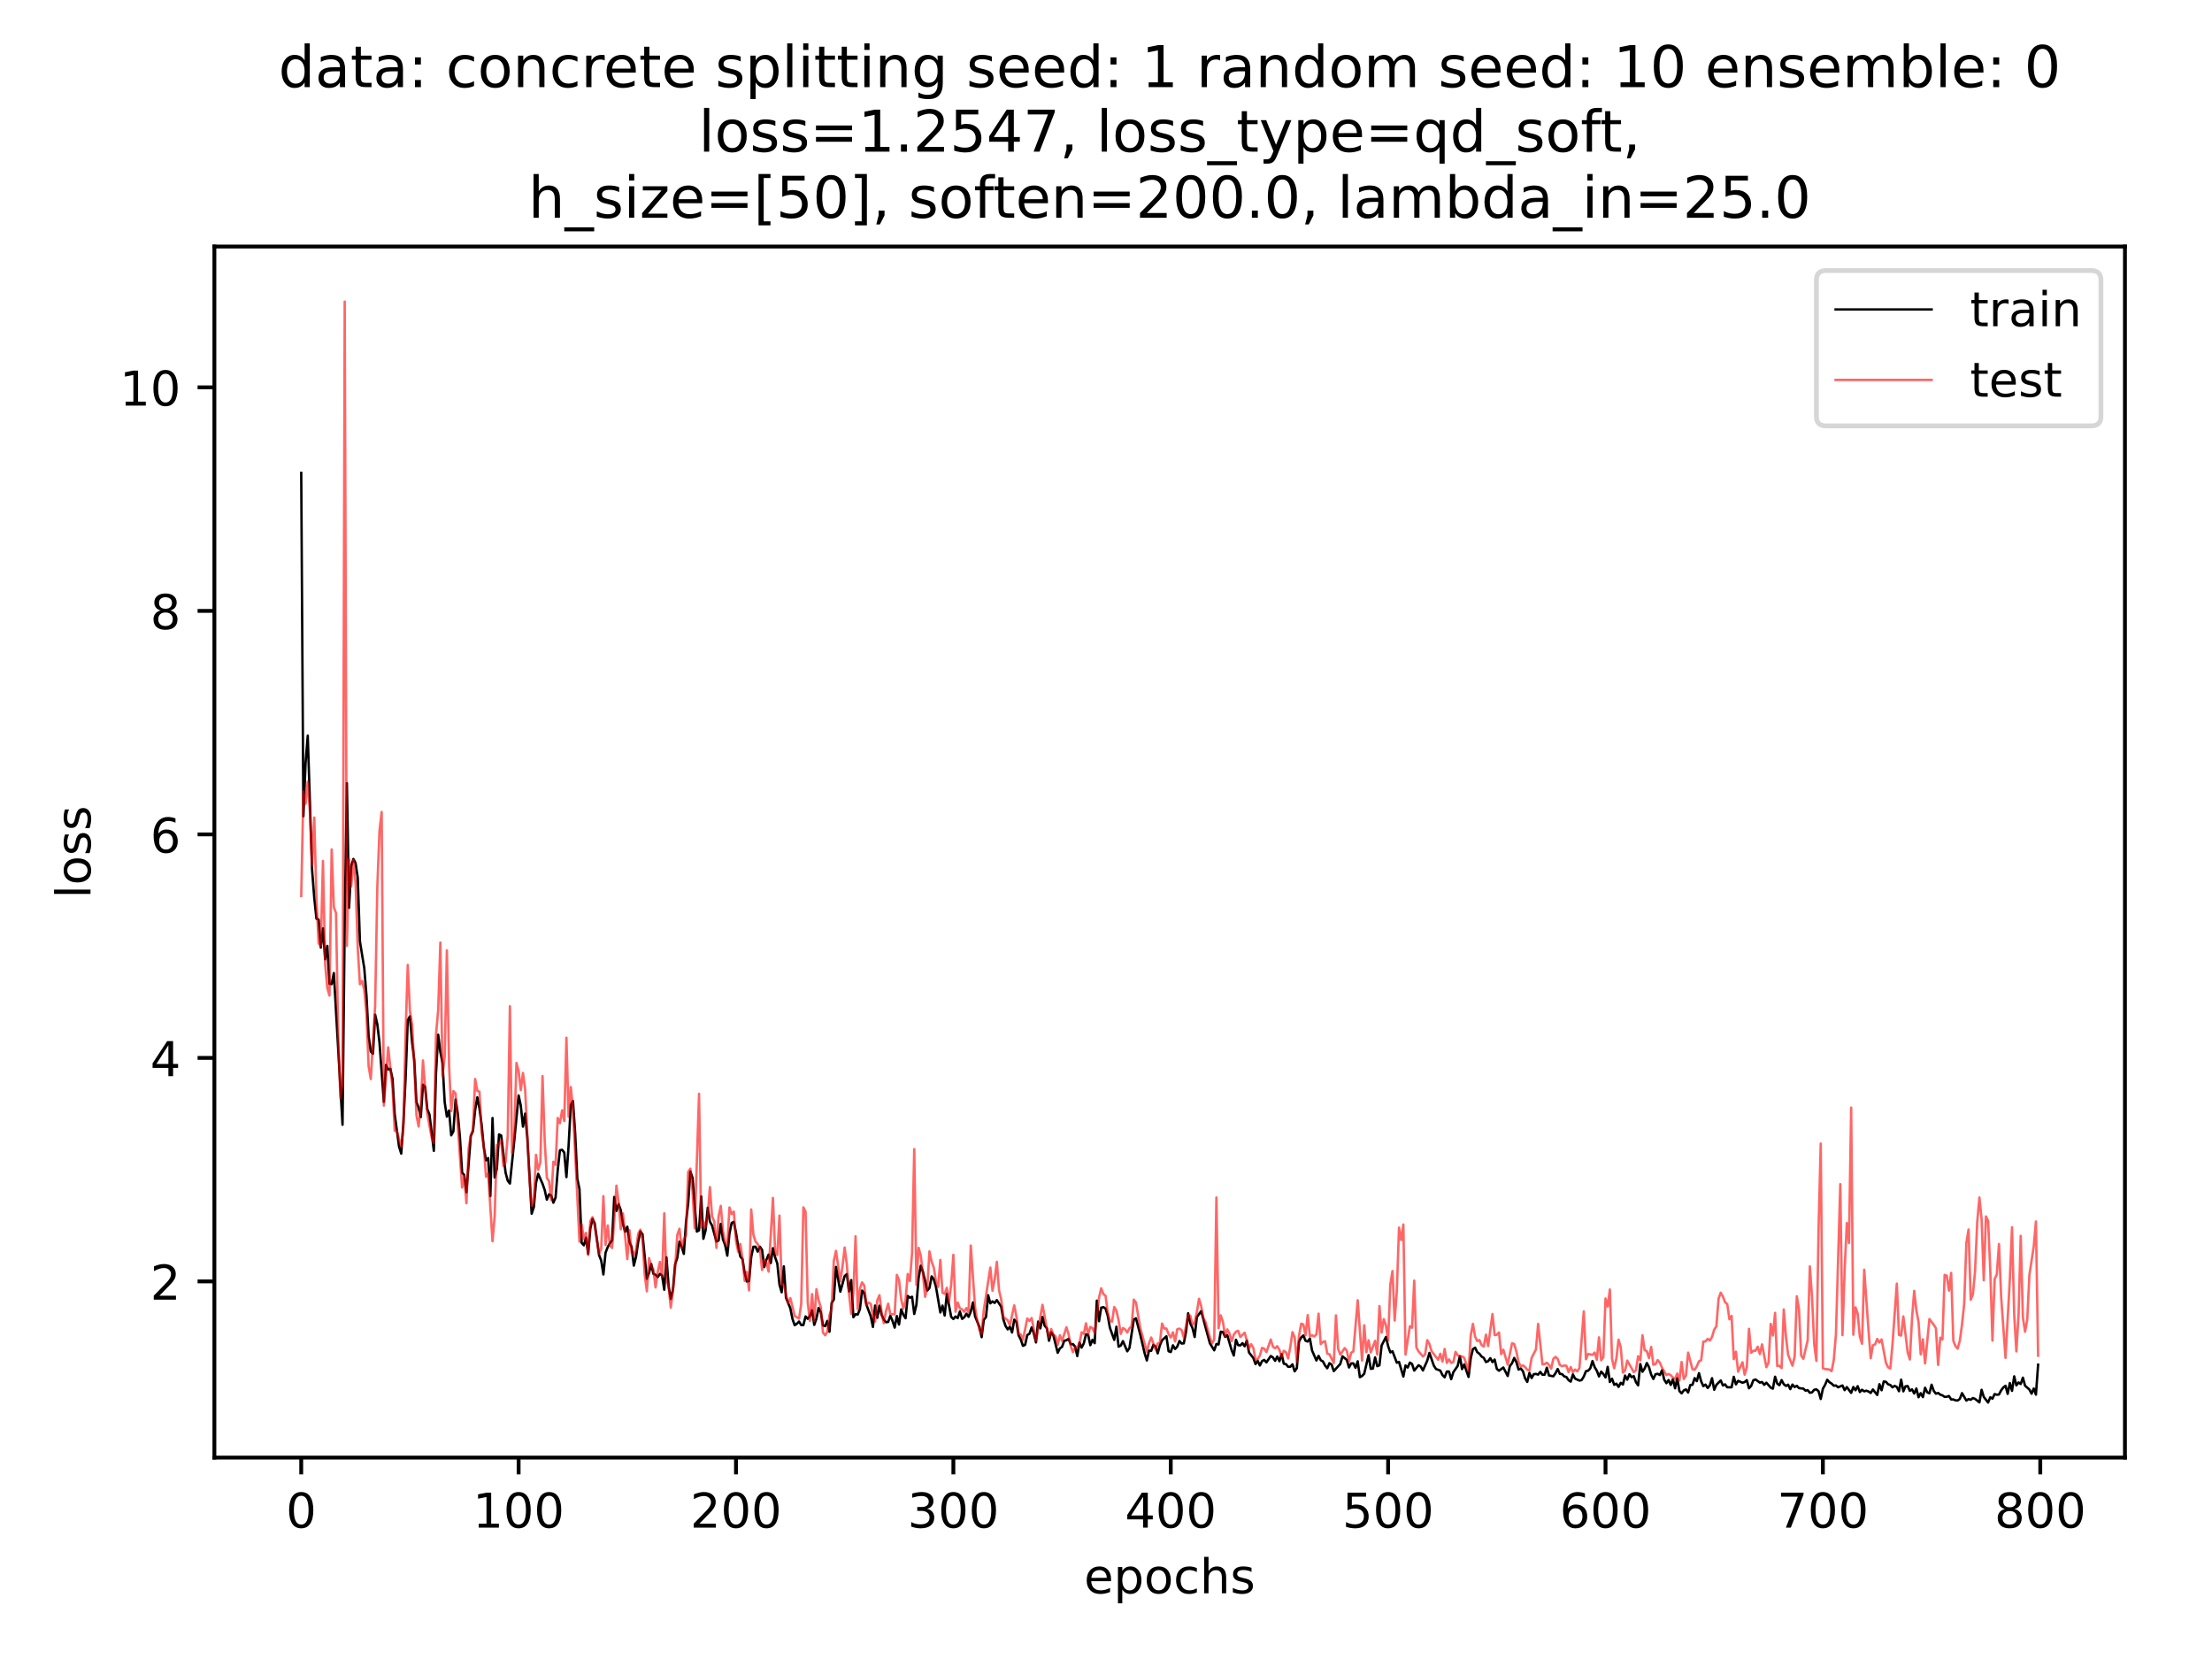 <?xml version="1.0" encoding="utf-8" standalone="no"?>
<!DOCTYPE svg PUBLIC "-//W3C//DTD SVG 1.1//EN"
  "http://www.w3.org/Graphics/SVG/1.1/DTD/svg11.dtd">
<!-- Created with matplotlib (https://matplotlib.org/) -->
<svg height="345.6pt" version="1.1" viewBox="0 0 460.8 345.6" width="460.8pt" xmlns="http://www.w3.org/2000/svg" xmlns:xlink="http://www.w3.org/1999/xlink">
 <defs>
  <style type="text/css">
*{stroke-linecap:butt;stroke-linejoin:round;}
  </style>
 </defs>
 <g id="figure_1">
  <g id="patch_1">
   <path d="M 0 345.6 
L 460.8 345.6 
L 460.8 0 
L 0 0 
z
" style="fill:#ffffff;"/>
  </g>
  <g id="axes_1">
   <g id="patch_2">
    <path d="M 44.66 303.64 
L 442.665 303.64 
L 442.665 51.362 
L 44.66 51.362 
z
" style="fill:#ffffff;"/>
   </g>
   <g id="matplotlib.axis_1">
    <g id="xtick_1">
     <g id="line2d_1">
      <defs>
       <path d="M 0 0 
L 0 3.5 
" id="m9210943580" style="stroke:#000000;stroke-width:0.8;"/>
      </defs>
      <g>
       <use style="stroke:#000000;stroke-width:0.8;" x="62.751" xlink:href="#m9210943580" y="303.64"/>
      </g>
     </g>
     <g id="text_1">
      <!-- 0 -->
      <defs>
       <path d="M 31.781 66.406 
Q 24.172 66.406 20.328 58.906 
Q 16.5 51.422 16.5 36.375 
Q 16.5 21.391 20.328 13.891 
Q 24.172 6.391 31.781 6.391 
Q 39.453 6.391 43.281 13.891 
Q 47.125 21.391 47.125 36.375 
Q 47.125 51.422 43.281 58.906 
Q 39.453 66.406 31.781 66.406 
z
M 31.781 74.219 
Q 44.047 74.219 50.516 64.516 
Q 56.984 54.828 56.984 36.375 
Q 56.984 17.969 50.516 8.266 
Q 44.047 -1.422 31.781 -1.422 
Q 19.531 -1.422 13.062 8.266 
Q 6.594 17.969 6.594 36.375 
Q 6.594 54.828 13.062 64.516 
Q 19.531 74.219 31.781 74.219 
z
" id="DejaVuSans-48"/>
      </defs>
      <g transform="translate(59.57 318.238)scale(0.1 -0.1)">
       <use xlink:href="#DejaVuSans-48"/>
      </g>
     </g>
    </g>
    <g id="xtick_2">
     <g id="line2d_2">
      <g>
       <use style="stroke:#000000;stroke-width:0.8;" x="108.036" xlink:href="#m9210943580" y="303.64"/>
      </g>
     </g>
     <g id="text_2">
      <!-- 100 -->
      <defs>
       <path d="M 12.406 8.297 
L 28.516 8.297 
L 28.516 63.922 
L 10.984 60.406 
L 10.984 69.391 
L 28.422 72.906 
L 38.281 72.906 
L 38.281 8.297 
L 54.391 8.297 
L 54.391 0 
L 12.406 0 
z
" id="DejaVuSans-49"/>
      </defs>
      <g transform="translate(98.492 318.238)scale(0.1 -0.1)">
       <use xlink:href="#DejaVuSans-49"/>
       <use x="63.623" xlink:href="#DejaVuSans-48"/>
       <use x="127.246" xlink:href="#DejaVuSans-48"/>
      </g>
     </g>
    </g>
    <g id="xtick_3">
     <g id="line2d_3">
      <g>
       <use style="stroke:#000000;stroke-width:0.8;" x="153.32" xlink:href="#m9210943580" y="303.64"/>
      </g>
     </g>
     <g id="text_3">
      <!-- 200 -->
      <defs>
       <path d="M 19.188 8.297 
L 53.609 8.297 
L 53.609 0 
L 7.328 0 
L 7.328 8.297 
Q 12.938 14.109 22.625 23.891 
Q 32.328 33.688 34.812 36.531 
Q 39.547 41.844 41.422 45.531 
Q 43.312 49.219 43.312 52.781 
Q 43.312 58.594 39.234 62.25 
Q 35.156 65.922 28.609 65.922 
Q 23.969 65.922 18.812 64.312 
Q 13.672 62.703 7.812 59.422 
L 7.812 69.391 
Q 13.766 71.781 18.938 73 
Q 24.125 74.219 28.422 74.219 
Q 39.75 74.219 46.484 68.547 
Q 53.219 62.891 53.219 53.422 
Q 53.219 48.922 51.531 44.891 
Q 49.859 40.875 45.406 35.406 
Q 44.188 33.984 37.641 27.219 
Q 31.109 20.453 19.188 8.297 
z
" id="DejaVuSans-50"/>
      </defs>
      <g transform="translate(143.776 318.238)scale(0.1 -0.1)">
       <use xlink:href="#DejaVuSans-50"/>
       <use x="63.623" xlink:href="#DejaVuSans-48"/>
       <use x="127.246" xlink:href="#DejaVuSans-48"/>
      </g>
     </g>
    </g>
    <g id="xtick_4">
     <g id="line2d_4">
      <g>
       <use style="stroke:#000000;stroke-width:0.8;" x="198.604" xlink:href="#m9210943580" y="303.64"/>
      </g>
     </g>
     <g id="text_4">
      <!-- 300 -->
      <defs>
       <path d="M 40.578 39.312 
Q 47.656 37.797 51.625 33 
Q 55.609 28.219 55.609 21.188 
Q 55.609 10.406 48.188 4.484 
Q 40.766 -1.422 27.094 -1.422 
Q 22.516 -1.422 17.656 -0.516 
Q 12.797 0.391 7.625 2.203 
L 7.625 11.719 
Q 11.719 9.328 16.594 8.109 
Q 21.484 6.891 26.812 6.891 
Q 36.078 6.891 40.938 10.547 
Q 45.797 14.203 45.797 21.188 
Q 45.797 27.641 41.281 31.266 
Q 36.766 34.906 28.719 34.906 
L 20.219 34.906 
L 20.219 43.016 
L 29.109 43.016 
Q 36.375 43.016 40.234 45.922 
Q 44.094 48.828 44.094 54.297 
Q 44.094 59.906 40.109 62.906 
Q 36.141 65.922 28.719 65.922 
Q 24.656 65.922 20.016 65.031 
Q 15.375 64.156 9.812 62.312 
L 9.812 71.094 
Q 15.438 72.656 20.344 73.438 
Q 25.25 74.219 29.594 74.219 
Q 40.828 74.219 47.359 69.109 
Q 53.906 64.016 53.906 55.328 
Q 53.906 49.266 50.438 45.094 
Q 46.969 40.922 40.578 39.312 
z
" id="DejaVuSans-51"/>
      </defs>
      <g transform="translate(189.061 318.238)scale(0.1 -0.1)">
       <use xlink:href="#DejaVuSans-51"/>
       <use x="63.623" xlink:href="#DejaVuSans-48"/>
       <use x="127.246" xlink:href="#DejaVuSans-48"/>
      </g>
     </g>
    </g>
    <g id="xtick_5">
     <g id="line2d_5">
      <g>
       <use style="stroke:#000000;stroke-width:0.8;" x="243.889" xlink:href="#m9210943580" y="303.64"/>
      </g>
     </g>
     <g id="text_5">
      <!-- 400 -->
      <defs>
       <path d="M 37.797 64.312 
L 12.891 25.391 
L 37.797 25.391 
z
M 35.203 72.906 
L 47.609 72.906 
L 47.609 25.391 
L 58.016 25.391 
L 58.016 17.188 
L 47.609 17.188 
L 47.609 0 
L 37.797 0 
L 37.797 17.188 
L 4.891 17.188 
L 4.891 26.703 
z
" id="DejaVuSans-52"/>
      </defs>
      <g transform="translate(234.345 318.238)scale(0.1 -0.1)">
       <use xlink:href="#DejaVuSans-52"/>
       <use x="63.623" xlink:href="#DejaVuSans-48"/>
       <use x="127.246" xlink:href="#DejaVuSans-48"/>
      </g>
     </g>
    </g>
    <g id="xtick_6">
     <g id="line2d_6">
      <g>
       <use style="stroke:#000000;stroke-width:0.8;" x="289.173" xlink:href="#m9210943580" y="303.64"/>
      </g>
     </g>
     <g id="text_6">
      <!-- 500 -->
      <defs>
       <path d="M 10.797 72.906 
L 49.516 72.906 
L 49.516 64.594 
L 19.828 64.594 
L 19.828 46.734 
Q 21.969 47.469 24.109 47.828 
Q 26.266 48.188 28.422 48.188 
Q 40.625 48.188 47.75 41.5 
Q 54.891 34.812 54.891 23.391 
Q 54.891 11.625 47.562 5.094 
Q 40.234 -1.422 26.906 -1.422 
Q 22.312 -1.422 17.547 -0.641 
Q 12.797 0.141 7.719 1.703 
L 7.719 11.625 
Q 12.109 9.234 16.797 8.062 
Q 21.484 6.891 26.703 6.891 
Q 35.156 6.891 40.078 11.328 
Q 45.016 15.766 45.016 23.391 
Q 45.016 31 40.078 35.438 
Q 35.156 39.891 26.703 39.891 
Q 22.75 39.891 18.812 39.016 
Q 14.891 38.141 10.797 36.281 
z
" id="DejaVuSans-53"/>
      </defs>
      <g transform="translate(279.63 318.238)scale(0.1 -0.1)">
       <use xlink:href="#DejaVuSans-53"/>
       <use x="63.623" xlink:href="#DejaVuSans-48"/>
       <use x="127.246" xlink:href="#DejaVuSans-48"/>
      </g>
     </g>
    </g>
    <g id="xtick_7">
     <g id="line2d_7">
      <g>
       <use style="stroke:#000000;stroke-width:0.8;" x="334.458" xlink:href="#m9210943580" y="303.64"/>
      </g>
     </g>
     <g id="text_7">
      <!-- 600 -->
      <defs>
       <path d="M 33.016 40.375 
Q 26.375 40.375 22.484 35.828 
Q 18.609 31.297 18.609 23.391 
Q 18.609 15.531 22.484 10.953 
Q 26.375 6.391 33.016 6.391 
Q 39.656 6.391 43.531 10.953 
Q 47.406 15.531 47.406 23.391 
Q 47.406 31.297 43.531 35.828 
Q 39.656 40.375 33.016 40.375 
z
M 52.594 71.297 
L 52.594 62.312 
Q 48.875 64.062 45.094 64.984 
Q 41.312 65.922 37.594 65.922 
Q 27.828 65.922 22.672 59.328 
Q 17.531 52.734 16.797 39.406 
Q 19.672 43.656 24.016 45.922 
Q 28.375 48.188 33.594 48.188 
Q 44.578 48.188 50.953 41.516 
Q 57.328 34.859 57.328 23.391 
Q 57.328 12.156 50.688 5.359 
Q 44.047 -1.422 33.016 -1.422 
Q 20.359 -1.422 13.672 8.266 
Q 6.984 17.969 6.984 36.375 
Q 6.984 53.656 15.188 63.938 
Q 23.391 74.219 37.203 74.219 
Q 40.922 74.219 44.703 73.484 
Q 48.484 72.75 52.594 71.297 
z
" id="DejaVuSans-54"/>
      </defs>
      <g transform="translate(324.914 318.238)scale(0.1 -0.1)">
       <use xlink:href="#DejaVuSans-54"/>
       <use x="63.623" xlink:href="#DejaVuSans-48"/>
       <use x="127.246" xlink:href="#DejaVuSans-48"/>
      </g>
     </g>
    </g>
    <g id="xtick_8">
     <g id="line2d_8">
      <g>
       <use style="stroke:#000000;stroke-width:0.8;" x="379.742" xlink:href="#m9210943580" y="303.64"/>
      </g>
     </g>
     <g id="text_8">
      <!-- 700 -->
      <defs>
       <path d="M 8.203 72.906 
L 55.078 72.906 
L 55.078 68.703 
L 28.609 0 
L 18.312 0 
L 43.219 64.594 
L 8.203 64.594 
z
" id="DejaVuSans-55"/>
      </defs>
      <g transform="translate(370.199 318.238)scale(0.1 -0.1)">
       <use xlink:href="#DejaVuSans-55"/>
       <use x="63.623" xlink:href="#DejaVuSans-48"/>
       <use x="127.246" xlink:href="#DejaVuSans-48"/>
      </g>
     </g>
    </g>
    <g id="xtick_9">
     <g id="line2d_9">
      <g>
       <use style="stroke:#000000;stroke-width:0.8;" x="425.027" xlink:href="#m9210943580" y="303.64"/>
      </g>
     </g>
     <g id="text_9">
      <!-- 800 -->
      <defs>
       <path d="M 31.781 34.625 
Q 24.75 34.625 20.719 30.859 
Q 16.703 27.094 16.703 20.516 
Q 16.703 13.922 20.719 10.156 
Q 24.75 6.391 31.781 6.391 
Q 38.812 6.391 42.859 10.172 
Q 46.922 13.969 46.922 20.516 
Q 46.922 27.094 42.891 30.859 
Q 38.875 34.625 31.781 34.625 
z
M 21.922 38.812 
Q 15.578 40.375 12.031 44.719 
Q 8.5 49.078 8.5 55.328 
Q 8.5 64.062 14.719 69.141 
Q 20.953 74.219 31.781 74.219 
Q 42.672 74.219 48.875 69.141 
Q 55.078 64.062 55.078 55.328 
Q 55.078 49.078 51.531 44.719 
Q 48 40.375 41.703 38.812 
Q 48.828 37.156 52.797 32.312 
Q 56.781 27.484 56.781 20.516 
Q 56.781 9.906 50.312 4.234 
Q 43.844 -1.422 31.781 -1.422 
Q 19.734 -1.422 13.25 4.234 
Q 6.781 9.906 6.781 20.516 
Q 6.781 27.484 10.781 32.312 
Q 14.797 37.156 21.922 38.812 
z
M 18.312 54.391 
Q 18.312 48.734 21.844 45.562 
Q 25.391 42.391 31.781 42.391 
Q 38.141 42.391 41.719 45.562 
Q 45.312 48.734 45.312 54.391 
Q 45.312 60.062 41.719 63.234 
Q 38.141 66.406 31.781 66.406 
Q 25.391 66.406 21.844 63.234 
Q 18.312 60.062 18.312 54.391 
z
" id="DejaVuSans-56"/>
      </defs>
      <g transform="translate(415.483 318.238)scale(0.1 -0.1)">
       <use xlink:href="#DejaVuSans-56"/>
       <use x="63.623" xlink:href="#DejaVuSans-48"/>
       <use x="127.246" xlink:href="#DejaVuSans-48"/>
      </g>
     </g>
    </g>
    <g id="text_10">
     <!-- epochs -->
     <defs>
      <path d="M 56.203 29.594 
L 56.203 25.203 
L 14.891 25.203 
Q 15.484 15.922 20.484 11.062 
Q 25.484 6.203 34.422 6.203 
Q 39.594 6.203 44.453 7.469 
Q 49.312 8.734 54.109 11.281 
L 54.109 2.781 
Q 49.266 0.734 44.188 -0.344 
Q 39.109 -1.422 33.891 -1.422 
Q 20.797 -1.422 13.156 6.188 
Q 5.516 13.812 5.516 26.812 
Q 5.516 40.234 12.766 48.109 
Q 20.016 56 32.328 56 
Q 43.359 56 49.781 48.891 
Q 56.203 41.797 56.203 29.594 
z
M 47.219 32.234 
Q 47.125 39.594 43.094 43.984 
Q 39.062 48.391 32.422 48.391 
Q 24.906 48.391 20.391 44.141 
Q 15.875 39.891 15.188 32.172 
z
" id="DejaVuSans-101"/>
      <path d="M 18.109 8.203 
L 18.109 -20.797 
L 9.078 -20.797 
L 9.078 54.688 
L 18.109 54.688 
L 18.109 46.391 
Q 20.953 51.266 25.266 53.625 
Q 29.594 56 35.594 56 
Q 45.562 56 51.781 48.094 
Q 58.016 40.188 58.016 27.297 
Q 58.016 14.406 51.781 6.484 
Q 45.562 -1.422 35.594 -1.422 
Q 29.594 -1.422 25.266 0.953 
Q 20.953 3.328 18.109 8.203 
z
M 48.688 27.297 
Q 48.688 37.203 44.609 42.844 
Q 40.531 48.484 33.406 48.484 
Q 26.266 48.484 22.188 42.844 
Q 18.109 37.203 18.109 27.297 
Q 18.109 17.391 22.188 11.75 
Q 26.266 6.109 33.406 6.109 
Q 40.531 6.109 44.609 11.75 
Q 48.688 17.391 48.688 27.297 
z
" id="DejaVuSans-112"/>
      <path d="M 30.609 48.391 
Q 23.391 48.391 19.188 42.75 
Q 14.984 37.109 14.984 27.297 
Q 14.984 17.484 19.156 11.844 
Q 23.344 6.203 30.609 6.203 
Q 37.797 6.203 41.984 11.859 
Q 46.188 17.531 46.188 27.297 
Q 46.188 37.016 41.984 42.703 
Q 37.797 48.391 30.609 48.391 
z
M 30.609 56 
Q 42.328 56 49.016 48.375 
Q 55.719 40.766 55.719 27.297 
Q 55.719 13.875 49.016 6.219 
Q 42.328 -1.422 30.609 -1.422 
Q 18.844 -1.422 12.172 6.219 
Q 5.516 13.875 5.516 27.297 
Q 5.516 40.766 12.172 48.375 
Q 18.844 56 30.609 56 
z
" id="DejaVuSans-111"/>
      <path d="M 48.781 52.594 
L 48.781 44.188 
Q 44.969 46.297 41.141 47.344 
Q 37.312 48.391 33.406 48.391 
Q 24.656 48.391 19.812 42.844 
Q 14.984 37.312 14.984 27.297 
Q 14.984 17.281 19.812 11.734 
Q 24.656 6.203 33.406 6.203 
Q 37.312 6.203 41.141 7.25 
Q 44.969 8.297 48.781 10.406 
L 48.781 2.094 
Q 45.016 0.344 40.984 -0.531 
Q 36.969 -1.422 32.422 -1.422 
Q 20.062 -1.422 12.781 6.344 
Q 5.516 14.109 5.516 27.297 
Q 5.516 40.672 12.859 48.328 
Q 20.219 56 33.016 56 
Q 37.156 56 41.109 55.141 
Q 45.062 54.297 48.781 52.594 
z
" id="DejaVuSans-99"/>
      <path d="M 54.891 33.016 
L 54.891 0 
L 45.906 0 
L 45.906 32.719 
Q 45.906 40.484 42.875 44.328 
Q 39.844 48.188 33.797 48.188 
Q 26.516 48.188 22.312 43.547 
Q 18.109 38.922 18.109 30.906 
L 18.109 0 
L 9.078 0 
L 9.078 75.984 
L 18.109 75.984 
L 18.109 46.188 
Q 21.344 51.125 25.703 53.562 
Q 30.078 56 35.797 56 
Q 45.219 56 50.047 50.172 
Q 54.891 44.344 54.891 33.016 
z
" id="DejaVuSans-104"/>
      <path d="M 44.281 53.078 
L 44.281 44.578 
Q 40.484 46.531 36.375 47.5 
Q 32.281 48.484 27.875 48.484 
Q 21.188 48.484 17.844 46.438 
Q 14.5 44.391 14.5 40.281 
Q 14.5 37.156 16.891 35.375 
Q 19.281 33.594 26.516 31.984 
L 29.594 31.297 
Q 39.156 29.25 43.188 25.516 
Q 47.219 21.781 47.219 15.094 
Q 47.219 7.469 41.188 3.016 
Q 35.156 -1.422 24.609 -1.422 
Q 20.219 -1.422 15.453 -0.562 
Q 10.688 0.297 5.422 2 
L 5.422 11.281 
Q 10.406 8.688 15.234 7.391 
Q 20.062 6.109 24.812 6.109 
Q 31.156 6.109 34.562 8.281 
Q 37.984 10.453 37.984 14.406 
Q 37.984 18.062 35.516 20.016 
Q 33.062 21.969 24.703 23.781 
L 21.578 24.516 
Q 13.234 26.266 9.516 29.906 
Q 5.812 33.547 5.812 39.891 
Q 5.812 47.609 11.281 51.797 
Q 16.75 56 26.812 56 
Q 31.781 56 36.172 55.266 
Q 40.578 54.547 44.281 53.078 
z
" id="DejaVuSans-115"/>
     </defs>
     <g transform="translate(225.83 331.917)scale(0.1 -0.1)">
      <use xlink:href="#DejaVuSans-101"/>
      <use x="61.523" xlink:href="#DejaVuSans-112"/>
      <use x="125" xlink:href="#DejaVuSans-111"/>
      <use x="186.182" xlink:href="#DejaVuSans-99"/>
      <use x="241.162" xlink:href="#DejaVuSans-104"/>
      <use x="304.541" xlink:href="#DejaVuSans-115"/>
     </g>
    </g>
   </g>
   <g id="matplotlib.axis_2">
    <g id="ytick_1">
     <g id="line2d_10">
      <defs>
       <path d="M 0 0 
L -3.5 0 
" id="m7ba2d1d4c0" style="stroke:#000000;stroke-width:0.8;"/>
      </defs>
      <g>
       <use style="stroke:#000000;stroke-width:0.8;" x="44.66" xlink:href="#m7ba2d1d4c0" y="266.943"/>
      </g>
     </g>
     <g id="text_11">
      <!-- 2 -->
      <g transform="translate(31.297 270.742)scale(0.1 -0.1)">
       <use xlink:href="#DejaVuSans-50"/>
      </g>
     </g>
    </g>
    <g id="ytick_2">
     <g id="line2d_11">
      <g>
       <use style="stroke:#000000;stroke-width:0.8;" x="44.66" xlink:href="#m7ba2d1d4c0" y="220.38"/>
      </g>
     </g>
     <g id="text_12">
      <!-- 4 -->
      <g transform="translate(31.297 224.18)scale(0.1 -0.1)">
       <use xlink:href="#DejaVuSans-52"/>
      </g>
     </g>
    </g>
    <g id="ytick_3">
     <g id="line2d_12">
      <g>
       <use style="stroke:#000000;stroke-width:0.8;" x="44.66" xlink:href="#m7ba2d1d4c0" y="173.818"/>
      </g>
     </g>
     <g id="text_13">
      <!-- 6 -->
      <g transform="translate(31.297 177.617)scale(0.1 -0.1)">
       <use xlink:href="#DejaVuSans-54"/>
      </g>
     </g>
    </g>
    <g id="ytick_4">
     <g id="line2d_13">
      <g>
       <use style="stroke:#000000;stroke-width:0.8;" x="44.66" xlink:href="#m7ba2d1d4c0" y="127.256"/>
      </g>
     </g>
     <g id="text_14">
      <!-- 8 -->
      <g transform="translate(31.297 131.055)scale(0.1 -0.1)">
       <use xlink:href="#DejaVuSans-56"/>
      </g>
     </g>
    </g>
    <g id="ytick_5">
     <g id="line2d_14">
      <g>
       <use style="stroke:#000000;stroke-width:0.8;" x="44.66" xlink:href="#m7ba2d1d4c0" y="80.693"/>
      </g>
     </g>
     <g id="text_15">
      <!-- 10 -->
      <g transform="translate(24.935 84.493)scale(0.1 -0.1)">
       <use xlink:href="#DejaVuSans-49"/>
       <use x="63.623" xlink:href="#DejaVuSans-48"/>
      </g>
     </g>
    </g>
    <g id="text_16">
     <!-- loss -->
     <defs>
      <path d="M 9.422 75.984 
L 18.406 75.984 
L 18.406 0 
L 9.422 0 
z
" id="DejaVuSans-108"/>
     </defs>
     <g transform="translate(18.855 187.159)rotate(-90)scale(0.1 -0.1)">
      <use xlink:href="#DejaVuSans-108"/>
      <use x="27.783" xlink:href="#DejaVuSans-111"/>
      <use x="88.965" xlink:href="#DejaVuSans-115"/>
      <use x="141.064" xlink:href="#DejaVuSans-115"/>
     </g>
    </g>
   </g>
   <g id="line2d_15">
    <path clip-path="url(#p23ff528513)" d="M 62.751 98.516 
L 63.204 170.046 
L 63.657 158.932 
L 64.11 153.254 
L 65.015 181.232 
L 65.468 187.065 
L 65.921 191.376 
L 66.374 191.56 
L 66.827 197.39 
L 67.28 193.39 
L 67.732 199.822 
L 68.185 197.045 
L 68.638 204.934 
L 69.091 205.015 
L 69.544 202.701 
L 71.355 234.312 
L 71.808 192.134 
L 72.261 163.151 
L 72.714 189.113 
L 73.167 180.431 
L 73.619 178.939 
L 74.072 179.798 
L 74.525 182.844 
L 74.978 196.12 
L 75.884 201.685 
L 76.336 207.364 
L 76.789 215.82 
L 77.242 219.06 
L 77.695 219.528 
L 78.148 211.375 
L 78.601 213.381 
L 79.054 217.181 
L 79.959 229.541 
L 80.412 221.83 
L 80.865 222.794 
L 81.318 222.641 
L 81.771 224.773 
L 82.223 232.104 
L 83.129 238.855 
L 83.582 240.314 
L 84.035 233.951 
L 84.488 224.732 
L 84.941 212.525 
L 85.393 211.721 
L 85.846 217.067 
L 86.299 220.894 
L 86.752 229.586 
L 87.205 230.747 
L 87.658 232.709 
L 88.11 225.948 
L 88.563 226.434 
L 89.016 231.073 
L 89.469 232.193 
L 90.375 239.742 
L 90.827 223.564 
L 91.28 215.55 
L 91.733 219.153 
L 92.186 221.447 
L 92.639 229.619 
L 93.092 232.61 
L 93.545 231.345 
L 93.997 236.51 
L 94.45 235.672 
L 94.903 229.046 
L 95.356 231.917 
L 95.809 236.888 
L 96.262 244.266 
L 96.714 244.8 
L 97.167 248.378 
L 98.073 236.656 
L 98.526 235.619 
L 98.979 231.236 
L 99.432 228.592 
L 99.884 230.905 
L 100.337 234.375 
L 100.79 239.041 
L 101.243 241.725 
L 101.696 241.246 
L 102.149 249.167 
L 102.601 232.906 
L 103.054 245.3 
L 103.507 243.439 
L 103.96 236.314 
L 104.413 236.548 
L 105.319 244.276 
L 105.771 245.963 
L 106.224 246.552 
L 107.13 237.627 
L 108.036 228.195 
L 108.488 230.317 
L 108.941 234.705 
L 109.394 231.982 
L 109.847 236.968 
L 110.753 252.838 
L 111.205 251.48 
L 111.658 246.413 
L 112.111 244.523 
L 113.017 246.595 
L 113.47 247.896 
L 113.923 249.917 
L 114.375 248.796 
L 114.828 249.034 
L 115.281 250.546 
L 115.734 249.476 
L 116.187 243.733 
L 116.64 239.628 
L 117.092 239.523 
L 117.545 240.095 
L 117.998 245.211 
L 118.451 238.661 
L 118.904 230.183 
L 119.357 229.368 
L 119.81 235.992 
L 120.262 245.532 
L 120.715 247.717 
L 121.168 258.914 
L 121.621 259.413 
L 122.074 257.829 
L 122.527 261.182 
L 122.979 255.917 
L 123.432 253.908 
L 123.885 254.832 
L 124.791 261.431 
L 125.244 262.609 
L 125.697 265.494 
L 126.149 260.953 
L 126.602 259.782 
L 127.055 258.983 
L 127.508 258.416 
L 127.961 249.344 
L 128.414 252.259 
L 128.866 250.842 
L 129.319 252.093 
L 129.772 254.959 
L 130.225 256.595 
L 130.678 255.546 
L 131.131 258.754 
L 131.583 259.781 
L 132.036 263.653 
L 132.489 261.851 
L 132.942 258.717 
L 133.395 256.529 
L 133.848 257.116 
L 134.753 266.406 
L 135.206 265.174 
L 135.659 263.316 
L 136.112 265.344 
L 136.565 265.569 
L 137.018 266.043 
L 137.47 265.368 
L 137.923 265.706 
L 138.376 268.671 
L 138.829 261.919 
L 139.282 267.865 
L 139.735 270.601 
L 140.188 268.654 
L 140.64 263.371 
L 141.093 262.013 
L 141.546 258.65 
L 141.999 259.697 
L 142.452 261.211 
L 142.905 254.643 
L 143.357 250.718 
L 143.81 244.032 
L 144.263 245.348 
L 145.169 256.557 
L 145.622 256.297 
L 146.075 249.249 
L 146.527 258.063 
L 146.98 256.344 
L 147.433 251.593 
L 147.886 254.498 
L 148.339 255.311 
L 149.244 258.632 
L 149.697 258.427 
L 150.15 254.953 
L 150.603 258.185 
L 151.056 259.371 
L 151.509 261.579 
L 151.961 256.954 
L 152.414 254.762 
L 152.867 254.533 
L 153.32 256.803 
L 153.773 259.649 
L 154.226 261.756 
L 154.679 262.324 
L 155.131 265.182 
L 155.584 266.964 
L 156.037 266.874 
L 156.49 261.866 
L 156.943 259.713 
L 157.396 259.712 
L 157.848 260.736 
L 158.301 259.708 
L 158.754 260.375 
L 159.207 263.96 
L 159.66 262.42 
L 160.113 261.366 
L 160.566 263.117 
L 161.018 260.009 
L 161.471 261.906 
L 161.924 263.199 
L 162.377 267.619 
L 162.83 269.202 
L 163.283 263.806 
L 163.735 270.349 
L 164.641 272.543 
L 165.094 274.772 
L 165.547 276.064 
L 166 275.762 
L 166.453 275.296 
L 166.905 276.029 
L 167.358 276.03 
L 167.811 274.238 
L 168.264 274.74 
L 168.717 274.153 
L 169.17 272.96 
L 169.622 275.998 
L 170.075 274.686 
L 170.528 272.463 
L 170.981 273.332 
L 171.434 276.096 
L 171.887 276.267 
L 172.339 275.169 
L 172.792 277.429 
L 173.245 271.45 
L 173.698 270.72 
L 174.151 263.915 
L 175.057 269.077 
L 175.962 265.817 
L 176.415 265.418 
L 176.868 269.026 
L 177.321 266.661 
L 177.774 274.401 
L 178.226 273.779 
L 178.679 273.841 
L 179.132 272.745 
L 179.585 268.853 
L 180.038 269.362 
L 180.491 271.798 
L 181.396 274.234 
L 181.849 276.428 
L 182.302 271.977 
L 182.755 274.522 
L 183.208 271.994 
L 183.661 273.919 
L 184.113 274.895 
L 184.566 275.435 
L 185.019 275.388 
L 185.472 274.116 
L 185.925 275.157 
L 186.378 276.565 
L 186.831 274.153 
L 187.283 275.926 
L 187.736 272.769 
L 188.189 273.904 
L 188.642 274.614 
L 189.095 269.972 
L 189.548 270.338 
L 190 270.135 
L 190.453 273.717 
L 190.906 271.81 
L 191.359 266.262 
L 191.812 263.668 
L 192.265 264.93 
L 193.17 268.839 
L 193.623 268.31 
L 194.076 265.895 
L 194.529 266.502 
L 194.982 268.069 
L 195.887 273.409 
L 196.34 271.976 
L 196.793 274.049 
L 197.246 269.562 
L 198.152 274.329 
L 198.604 274.778 
L 199.057 274.248 
L 199.51 274.591 
L 199.963 273.194 
L 200.416 274.744 
L 200.869 274.425 
L 201.322 273.662 
L 201.774 274.32 
L 202.227 273.253 
L 202.68 271.32 
L 203.133 274.238 
L 204.039 276.43 
L 204.491 278.561 
L 204.944 274.942 
L 205.397 274.396 
L 205.85 269.818 
L 206.303 271.51 
L 206.756 271.102 
L 207.209 271.422 
L 207.661 270.828 
L 208.567 272.216 
L 209.02 274.867 
L 209.473 276.223 
L 209.926 276.935 
L 210.378 276.398 
L 210.831 277.586 
L 211.284 274.909 
L 211.737 275.364 
L 212.19 278.171 
L 212.643 279.036 
L 213.095 280.361 
L 213.548 280.153 
L 214.001 278.107 
L 214.454 277.847 
L 214.907 276.526 
L 215.36 277.749 
L 215.813 279.65 
L 216.265 275.307 
L 216.718 276.73 
L 217.171 274.34 
L 217.624 276.183 
L 218.077 276.683 
L 218.53 279.302 
L 218.982 277.531 
L 219.435 278.175 
L 220.341 281.811 
L 220.794 280.895 
L 221.247 280.571 
L 221.7 279.307 
L 222.152 279.199 
L 222.605 278.917 
L 223.058 280.049 
L 223.511 279.997 
L 223.964 280.516 
L 224.417 282.495 
L 224.869 279.691 
L 225.322 280.723 
L 225.775 279.849 
L 226.228 277.97 
L 226.681 278.072 
L 227.134 280.23 
L 227.587 279.104 
L 228.039 279.81 
L 228.492 270.946 
L 228.945 275.229 
L 229.398 272.415 
L 229.851 272.302 
L 230.304 272.581 
L 230.756 274.057 
L 231.209 276.592 
L 232.115 279.125 
L 232.568 276.379 
L 233.021 280.537 
L 233.474 280.314 
L 233.926 279.386 
L 234.832 281.502 
L 235.285 280.82 
L 236.191 274.891 
L 236.643 274.625 
L 237.549 278.052 
L 238.455 281.943 
L 238.908 283.404 
L 239.36 281.356 
L 239.813 281.4 
L 240.266 280.164 
L 240.719 280.487 
L 241.172 281.93 
L 241.625 280.236 
L 242.078 279.199 
L 242.983 278.373 
L 243.436 281.485 
L 243.889 281.655 
L 244.342 280.255 
L 244.795 281.019 
L 245.247 280.515 
L 245.7 279.359 
L 246.153 279.882 
L 246.606 279.843 
L 247.059 277.507 
L 247.512 273.579 
L 247.965 275.689 
L 248.417 276.664 
L 248.87 278.525 
L 249.323 274.385 
L 250.229 273.129 
L 252.04 279.825 
L 252.946 281.296 
L 253.399 279.979 
L 253.851 280.079 
L 254.304 277.42 
L 254.757 277.477 
L 255.21 278.486 
L 255.663 278.148 
L 256.569 281.246 
L 257.021 282.38 
L 257.474 279.098 
L 257.927 280.214 
L 258.38 280.276 
L 258.833 279.806 
L 259.286 280.453 
L 259.738 279.283 
L 260.191 281.747 
L 261.097 282.903 
L 261.55 284.168 
L 262.003 283.491 
L 262.456 284.453 
L 262.908 283.544 
L 263.361 283.292 
L 263.814 283.81 
L 264.72 282.483 
L 265.173 282.769 
L 265.625 283.484 
L 266.078 282.587 
L 266.531 283.564 
L 266.984 282.086 
L 267.437 284.09 
L 267.89 284.174 
L 268.343 284.732 
L 268.795 284.71 
L 269.248 284.221 
L 269.701 285.675 
L 270.154 285.007 
L 270.607 279.456 
L 271.06 278.616 
L 271.512 278.208 
L 271.965 279.299 
L 272.418 279.471 
L 272.871 278.834 
L 273.324 281.341 
L 274.23 283.41 
L 274.682 282.453 
L 275.135 283.363 
L 275.588 283.603 
L 276.041 284.47 
L 276.494 285.033 
L 276.947 283.971 
L 277.399 284.282 
L 277.852 285.622 
L 279.211 284.129 
L 279.664 282.549 
L 280.569 283.292 
L 281.022 284.871 
L 281.475 284.022 
L 281.928 284.018 
L 282.381 284.94 
L 282.834 283.588 
L 283.286 286.891 
L 283.739 286.647 
L 284.192 286.162 
L 285.098 282.3 
L 285.551 285.156 
L 286.003 285.095 
L 286.456 282.77 
L 286.909 284.602 
L 287.362 284.419 
L 287.815 280.297 
L 288.721 278.514 
L 289.173 280.413 
L 289.626 281.724 
L 290.079 281.493 
L 290.985 283.879 
L 291.438 283.713 
L 292.343 286.76 
L 292.796 284.456 
L 293.249 284.88 
L 293.702 283.853 
L 294.155 284.147 
L 294.608 285.517 
L 295.513 284.409 
L 295.966 284.684 
L 296.419 285.494 
L 297.325 283.442 
L 297.777 281.836 
L 298.683 284.46 
L 299.136 285.187 
L 300.042 285.515 
L 300.494 286.453 
L 300.947 286.914 
L 301.4 285.716 
L 301.853 285.716 
L 302.306 287.31 
L 302.759 285.856 
L 303.664 284.537 
L 304.117 282.517 
L 304.57 285.209 
L 305.023 284.238 
L 305.929 286.842 
L 306.381 282.937 
L 306.834 281.048 
L 307.287 280.748 
L 307.74 281.684 
L 308.193 282.009 
L 308.646 282.593 
L 309.099 282.877 
L 309.551 283.736 
L 310.004 283.564 
L 310.457 282.929 
L 310.91 283.751 
L 311.363 283.222 
L 311.816 285.166 
L 312.268 285.544 
L 313.174 284.875 
L 314.08 286.641 
L 314.533 284.573 
L 314.986 283.984 
L 315.438 282.884 
L 315.891 283.756 
L 316.344 285.305 
L 316.797 285.083 
L 317.25 285.638 
L 317.703 287.118 
L 318.155 287.882 
L 318.608 285.995 
L 319.061 287.072 
L 319.514 286.27 
L 319.967 286.216 
L 320.42 286.36 
L 320.872 285.789 
L 321.325 286.382 
L 321.778 286.37 
L 322.231 284.909 
L 322.684 286.541 
L 323.59 286.704 
L 324.042 286.063 
L 324.495 285.189 
L 324.948 286.205 
L 325.401 286.249 
L 325.854 286.727 
L 326.307 286.855 
L 326.759 287.511 
L 327.212 287.821 
L 327.665 286.317 
L 328.118 287.189 
L 329.024 287.603 
L 329.477 287.494 
L 329.929 286.768 
L 330.382 285.642 
L 330.835 285.548 
L 331.288 285.041 
L 331.741 283.531 
L 332.194 284.794 
L 332.646 285.547 
L 333.099 286.735 
L 333.552 285.738 
L 334.005 286.226 
L 334.458 286.94 
L 334.911 284.744 
L 335.364 287.895 
L 335.816 287.212 
L 336.269 288.479 
L 336.722 288.246 
L 337.175 288.918 
L 337.628 288.069 
L 338.081 288.422 
L 338.533 286.557 
L 338.986 287.411 
L 339.439 286.287 
L 339.892 286.883 
L 340.345 286.68 
L 340.798 287.932 
L 341.25 288.595 
L 341.703 284.156 
L 342.156 285.757 
L 342.609 285.092 
L 343.062 283.948 
L 343.515 284.801 
L 343.968 286.346 
L 344.42 287.265 
L 344.873 286.285 
L 345.326 286.19 
L 345.779 286.448 
L 346.232 285.451 
L 346.685 287.401 
L 347.137 288.148 
L 347.59 287.495 
L 348.043 288.504 
L 348.496 287.314 
L 348.949 289.21 
L 349.402 287.116 
L 349.855 289.783 
L 350.307 290.256 
L 350.76 289.657 
L 351.213 289.434 
L 351.666 290.091 
L 352.119 288.517 
L 352.572 288.483 
L 353.024 287.091 
L 353.477 287.712 
L 353.93 286.053 
L 354.383 287.758 
L 354.836 288.754 
L 355.289 288.442 
L 355.742 289.152 
L 356.194 288.577 
L 356.647 287.102 
L 357.1 289.519 
L 357.553 288.487 
L 358.459 287.575 
L 358.911 288.618 
L 359.364 288.385 
L 359.817 288.994 
L 360.723 289 
L 361.176 286.818 
L 361.628 288.389 
L 362.081 287.658 
L 362.987 288.045 
L 363.44 287.908 
L 363.893 287.518 
L 364.346 289.21 
L 364.798 288.711 
L 365.251 287.535 
L 365.704 287.369 
L 366.61 288.026 
L 367.063 287.899 
L 367.515 288.484 
L 367.968 288.043 
L 368.874 289.062 
L 369.327 289.283 
L 369.78 286.798 
L 370.233 288.231 
L 370.685 288.56 
L 371.138 287.498 
L 371.591 288.35 
L 372.044 288.717 
L 372.497 288.449 
L 372.95 289.381 
L 373.402 288.431 
L 373.855 288.948 
L 374.308 288.692 
L 374.761 289.174 
L 375.667 289.271 
L 376.12 289.698 
L 376.572 289.593 
L 377.025 290.144 
L 377.478 290.056 
L 377.931 289.513 
L 378.384 289.429 
L 378.837 289.803 
L 379.289 291.433 
L 379.742 289.297 
L 380.195 288.502 
L 380.648 287.425 
L 381.101 287.934 
L 381.554 288.225 
L 382.006 288.668 
L 382.459 288.619 
L 382.912 288.998 
L 383.818 288.617 
L 384.271 289.594 
L 384.724 288.953 
L 385.629 290.164 
L 386.082 288.938 
L 386.535 289.617 
L 386.988 288.772 
L 387.441 289.988 
L 387.893 289.51 
L 388.346 289.844 
L 388.799 289.704 
L 389.252 289.877 
L 389.705 290.177 
L 390.158 289.455 
L 391.063 290.599 
L 391.516 288.359 
L 391.969 289.614 
L 392.422 287.788 
L 392.875 287.855 
L 393.328 288.379 
L 393.78 288.509 
L 394.233 289.006 
L 394.686 288.705 
L 395.139 288.922 
L 395.592 289.818 
L 396.045 287.401 
L 396.498 289.838 
L 396.95 288.799 
L 397.403 288.741 
L 397.856 289.736 
L 398.309 289.435 
L 398.762 290.294 
L 399.215 289.257 
L 399.667 291.071 
L 400.12 290.225 
L 400.573 291.041 
L 401.026 289.093 
L 401.479 290.049 
L 401.932 290.247 
L 402.384 288.461 
L 402.837 289.756 
L 403.29 290.332 
L 403.743 290.175 
L 404.196 290.534 
L 404.649 290.685 
L 405.102 290.995 
L 405.554 290.975 
L 406.007 290.811 
L 406.46 291.528 
L 406.913 291.526 
L 407.366 291.718 
L 407.819 291.754 
L 408.271 291.408 
L 408.724 290.217 
L 409.63 291.765 
L 410.083 291.45 
L 410.536 291.598 
L 410.989 291.244 
L 411.441 291.414 
L 412.347 292.141 
L 412.8 289.526 
L 413.253 290.998 
L 414.158 292.173 
L 414.611 291.084 
L 415.064 291.373 
L 415.517 290.405 
L 415.97 290.553 
L 416.423 290.5 
L 416.876 289.634 
L 417.328 289.036 
L 417.781 288.684 
L 418.234 290.369 
L 418.687 288.112 
L 419.14 289.74 
L 419.593 286.722 
L 420.045 288.595 
L 420.498 287.996 
L 420.951 288.317 
L 421.404 286.992 
L 421.857 288.666 
L 422.762 289.468 
L 423.215 290.329 
L 423.668 289.258 
L 424.121 290.525 
L 424.574 284.293 
L 424.574 284.293 
" style="fill:none;stroke:#000000;stroke-linecap:square;stroke-width:0.5;"/>
   </g>
   <g id="line2d_16">
    <path clip-path="url(#p23ff528513)" d="M 62.751 186.637 
L 63.204 164.876 
L 63.657 167.425 
L 64.11 162.869 
L 64.563 169.224 
L 65.015 180.311 
L 65.468 170.313 
L 65.921 187.317 
L 66.374 196.519 
L 66.827 197.095 
L 67.28 179.359 
L 67.732 200.745 
L 68.185 205.838 
L 68.638 207.394 
L 69.091 176.951 
L 69.544 188.995 
L 69.997 190.202 
L 70.449 215.293 
L 70.902 228.729 
L 71.355 225.448 
L 71.808 62.829 
L 72.261 197.018 
L 72.714 178.968 
L 73.167 184.641 
L 73.619 179.153 
L 74.072 183.984 
L 74.525 197.521 
L 74.978 205.024 
L 75.431 204.354 
L 75.884 206.23 
L 76.336 211.122 
L 76.789 222.115 
L 77.242 224.782 
L 78.148 209.563 
L 78.601 184.747 
L 79.054 173.091 
L 79.506 169.14 
L 79.959 230.317 
L 80.865 218.182 
L 81.771 226.702 
L 82.223 235.568 
L 82.676 235.584 
L 83.582 238.915 
L 84.035 234.862 
L 84.488 215.356 
L 84.941 201.003 
L 85.393 210.597 
L 85.846 213.48 
L 86.299 221.838 
L 86.752 232.304 
L 87.205 234.67 
L 87.658 230.295 
L 88.11 220.912 
L 89.016 232.049 
L 89.922 236.97 
L 90.375 238.062 
L 90.827 215.508 
L 91.28 210.455 
L 91.733 196.348 
L 92.186 224.104 
L 92.639 220.094 
L 93.092 197.97 
L 93.545 221.867 
L 93.997 231.483 
L 94.45 227.295 
L 94.903 227.788 
L 96.262 247.373 
L 96.714 245.012 
L 97.167 250.65 
L 97.62 239.257 
L 98.073 236.578 
L 98.526 235.371 
L 98.979 224.767 
L 99.432 227.263 
L 99.884 227.412 
L 100.337 236.03 
L 100.79 238.903 
L 101.243 245.129 
L 101.696 244.494 
L 102.601 258.575 
L 103.054 253.193 
L 103.507 238.497 
L 103.96 238.304 
L 104.413 237.634 
L 104.866 242.893 
L 105.319 242.078 
L 105.771 236.578 
L 106.224 209.625 
L 106.677 240.164 
L 107.13 236.296 
L 107.583 221.422 
L 108.036 223.093 
L 108.488 227.083 
L 108.941 223.515 
L 109.394 226.872 
L 110.3 245.476 
L 110.753 251.2 
L 111.205 250.248 
L 111.658 240.579 
L 112.111 243.698 
L 112.564 242.157 
L 113.017 224.168 
L 113.47 237.645 
L 113.923 245.38 
L 114.375 246.057 
L 114.828 249.998 
L 115.281 242.004 
L 115.734 242.652 
L 116.187 232.894 
L 116.64 233.98 
L 117.092 231.3 
L 117.545 233.532 
L 117.998 216.182 
L 118.451 232.639 
L 118.904 226.45 
L 119.357 230.851 
L 120.715 258.668 
L 121.168 254.981 
L 121.621 258.103 
L 122.074 256.816 
L 122.527 261.435 
L 122.979 254.394 
L 123.432 253.557 
L 123.885 255.424 
L 124.791 261.182 
L 125.244 260.202 
L 125.697 249.177 
L 126.149 259.336 
L 126.602 255.291 
L 127.055 259.485 
L 127.508 259.975 
L 127.961 254.298 
L 128.414 246.994 
L 128.866 250.513 
L 129.319 256.07 
L 129.772 252.791 
L 130.678 262.296 
L 131.131 256.252 
L 131.583 260.984 
L 132.036 261.419 
L 132.489 260.401 
L 132.942 257.013 
L 133.395 256.163 
L 133.848 258.216 
L 134.301 265.533 
L 134.753 268.993 
L 135.206 262.082 
L 135.659 263.66 
L 136.112 264.459 
L 136.565 268.192 
L 137.018 264.982 
L 137.47 262.871 
L 137.923 265.931 
L 138.376 252.759 
L 138.829 266.415 
L 139.282 268.113 
L 139.735 272.403 
L 140.188 268.928 
L 140.64 264.213 
L 141.093 257.248 
L 141.546 255.964 
L 141.999 259.981 
L 142.452 258.167 
L 142.905 257.324 
L 143.357 244.15 
L 143.81 243.448 
L 144.263 248.083 
L 144.716 255.859 
L 145.622 227.846 
L 146.075 255.714 
L 146.527 254.45 
L 146.98 255.701 
L 147.433 253.268 
L 147.886 247.291 
L 148.339 253.44 
L 148.792 254.443 
L 149.244 259.955 
L 149.697 253.402 
L 150.15 251.204 
L 150.603 256.389 
L 151.056 258.798 
L 151.509 259.441 
L 151.961 251.536 
L 152.414 252.905 
L 152.867 252.402 
L 153.32 258.44 
L 153.773 260.75 
L 154.226 259.142 
L 154.679 262.204 
L 155.131 266.835 
L 155.584 264.972 
L 156.037 268.806 
L 156.49 251.95 
L 156.943 257.201 
L 157.396 258.667 
L 157.848 259.159 
L 158.301 260.112 
L 158.754 264.565 
L 159.207 262.419 
L 159.66 263.042 
L 160.113 264.903 
L 161.018 249.551 
L 161.471 260.785 
L 161.924 261.454 
L 162.377 253.228 
L 162.83 267.6 
L 163.283 267.71 
L 164.188 271.491 
L 164.641 270.416 
L 165.547 274.133 
L 166.453 274.684 
L 166.905 271.639 
L 167.358 251.52 
L 167.811 252.425 
L 168.264 271.291 
L 168.717 275.167 
L 169.17 269.588 
L 169.622 275.201 
L 170.075 268.573 
L 170.528 270.847 
L 170.981 272.308 
L 171.434 277.579 
L 171.887 278.163 
L 172.339 277.442 
L 172.792 273.996 
L 173.245 272.612 
L 173.698 262.663 
L 174.151 260.572 
L 175.057 266.907 
L 175.509 263.792 
L 175.962 259.889 
L 176.415 263.473 
L 176.868 269.434 
L 177.321 273.691 
L 177.774 269.305 
L 178.226 257.539 
L 178.679 272.718 
L 179.132 268.47 
L 179.585 267.137 
L 180.038 267.823 
L 180.491 271.89 
L 180.944 271.352 
L 181.396 271.622 
L 181.849 274.065 
L 182.302 275.31 
L 182.755 270.874 
L 183.208 269.816 
L 183.661 273.427 
L 184.113 275.644 
L 184.566 273.126 
L 185.019 271.582 
L 185.472 273.781 
L 186.378 273.782 
L 186.831 265.581 
L 187.283 266.658 
L 187.736 270.695 
L 188.189 272.605 
L 188.642 270.882 
L 189.095 265.399 
L 189.548 266.86 
L 190 260.993 
L 190.453 239.386 
L 190.906 267.652 
L 191.359 259.94 
L 191.812 261.594 
L 192.265 265.374 
L 192.717 270.144 
L 193.17 268.274 
L 193.623 260.688 
L 194.076 262.85 
L 194.529 264.074 
L 194.982 266.95 
L 195.435 268.069 
L 195.887 262.466 
L 196.34 269.286 
L 196.793 269.522 
L 197.246 268.265 
L 197.699 271.154 
L 198.152 267.565 
L 198.604 261.407 
L 199.057 273.26 
L 199.51 271.339 
L 199.963 272.568 
L 200.416 272.761 
L 200.869 273.268 
L 201.322 272.49 
L 201.774 273.424 
L 202.227 259.469 
L 203.133 272.43 
L 203.586 275.119 
L 204.039 277.064 
L 204.491 277.836 
L 204.944 272.909 
L 206.303 264.054 
L 206.756 268.88 
L 207.209 266.472 
L 207.661 262.868 
L 208.114 268.77 
L 208.567 270.691 
L 209.02 274.349 
L 209.926 275.032 
L 210.378 276.083 
L 211.284 271.934 
L 211.737 274.256 
L 212.19 277.79 
L 212.643 277.984 
L 213.095 279.123 
L 214.001 274.672 
L 214.454 275.171 
L 214.907 274.578 
L 215.813 279.288 
L 217.171 271.81 
L 218.077 276.769 
L 218.53 278.535 
L 218.982 276.851 
L 219.435 278.028 
L 219.888 278.362 
L 220.341 280.139 
L 220.794 278.154 
L 221.247 279.327 
L 222.152 276.499 
L 222.605 277.941 
L 223.058 280.403 
L 223.511 281.679 
L 223.964 280.694 
L 224.417 280.752 
L 224.869 279.855 
L 225.322 277.542 
L 225.775 277.873 
L 226.228 275.666 
L 226.681 277.936 
L 227.134 276.415 
L 227.587 276.678 
L 228.039 277.664 
L 228.492 274.408 
L 228.945 270.332 
L 229.398 268.379 
L 229.851 269.567 
L 230.304 269.943 
L 230.756 273.422 
L 231.209 275.113 
L 231.662 275.33 
L 232.115 272.275 
L 232.568 273.055 
L 233.021 275.018 
L 233.474 277.875 
L 233.926 276.649 
L 234.379 276.946 
L 234.832 277.579 
L 235.285 276.716 
L 235.738 276.245 
L 236.191 270.736 
L 236.643 271.344 
L 237.549 276.705 
L 238.908 281.594 
L 239.36 279.804 
L 239.813 278.627 
L 240.719 281.083 
L 241.172 279.876 
L 241.625 279.737 
L 242.078 275.724 
L 242.53 276.77 
L 242.983 276.754 
L 243.436 277.918 
L 243.889 278.623 
L 244.342 277.546 
L 244.795 279.441 
L 245.247 276.91 
L 245.7 276.776 
L 246.153 277.086 
L 246.606 278.637 
L 247.512 273.957 
L 247.965 274.08 
L 248.417 276.023 
L 248.87 275.496 
L 249.323 273.345 
L 249.776 270.558 
L 250.229 272.076 
L 250.682 274.575 
L 251.134 275.388 
L 252.04 278.594 
L 252.493 279.866 
L 252.946 279.021 
L 253.399 249.464 
L 253.851 276.703 
L 254.304 274.021 
L 254.757 275.331 
L 255.21 278.327 
L 255.663 276.93 
L 256.116 277.787 
L 256.569 279.397 
L 257.021 278.021 
L 257.474 277.424 
L 257.927 277.222 
L 258.38 278.528 
L 259.286 277.621 
L 260.191 280.901 
L 260.644 280.029 
L 261.097 280.811 
L 261.55 283.208 
L 262.003 283.128 
L 262.456 282.374 
L 262.908 280.791 
L 263.361 280.97 
L 263.814 281.67 
L 264.72 279.053 
L 265.173 280.542 
L 265.625 280.862 
L 266.078 280.433 
L 266.531 281.228 
L 266.984 282.625 
L 267.437 281.399 
L 267.89 281.687 
L 268.343 282.99 
L 268.795 280.561 
L 269.248 277.504 
L 269.701 278.598 
L 270.154 283.689 
L 270.607 278.273 
L 271.06 275.749 
L 271.512 275.912 
L 271.965 278.176 
L 272.418 273.957 
L 272.871 278.343 
L 273.324 278.163 
L 273.777 278.418 
L 274.23 277.986 
L 274.682 273.663 
L 275.135 279.997 
L 275.588 279.543 
L 276.041 279.405 
L 276.494 281.982 
L 276.947 282.132 
L 277.852 283.925 
L 278.305 274.023 
L 278.758 280.992 
L 279.211 282.197 
L 280.116 280.835 
L 280.569 281.372 
L 281.022 283.628 
L 281.475 281.785 
L 281.928 281.543 
L 282.834 270.861 
L 283.739 283.449 
L 284.192 276.089 
L 284.645 281.713 
L 285.098 279.201 
L 285.551 281.733 
L 286.456 279.323 
L 286.909 282.156 
L 287.362 272.072 
L 287.815 277.592 
L 288.268 274.797 
L 288.721 276.112 
L 289.173 279.244 
L 289.626 267.619 
L 290.079 264.769 
L 290.532 275.083 
L 290.985 268.95 
L 291.438 255.727 
L 291.89 258.32 
L 292.343 255.08 
L 292.796 282.171 
L 293.702 276.29 
L 294.155 276.583 
L 294.608 266.777 
L 295.06 280.712 
L 295.513 281.512 
L 296.419 282.568 
L 296.872 282.165 
L 297.325 279.179 
L 297.777 279.981 
L 298.23 281.485 
L 299.589 283.264 
L 300.042 282.011 
L 300.494 283.642 
L 300.947 281.013 
L 301.4 283.912 
L 301.853 283.183 
L 302.306 283.922 
L 302.759 283.738 
L 303.212 281.619 
L 303.664 282.336 
L 304.117 282.576 
L 304.57 282.549 
L 305.023 282.868 
L 305.929 285.619 
L 306.381 278.228 
L 306.834 275.781 
L 307.287 278.455 
L 307.74 279.362 
L 308.193 279.16 
L 308.646 280.224 
L 309.099 280.505 
L 309.551 278.03 
L 310.004 280.401 
L 310.91 273.735 
L 311.363 278.122 
L 311.816 278.05 
L 312.268 277.575 
L 312.721 282.093 
L 313.174 281.173 
L 314.08 284.258 
L 314.986 279.831 
L 315.438 279.979 
L 315.891 281.565 
L 316.344 283.752 
L 316.797 284.63 
L 317.25 284.44 
L 317.703 284.777 
L 318.155 285.353 
L 318.608 285.502 
L 319.061 282.888 
L 319.967 281.097 
L 320.42 275.795 
L 321.325 284.221 
L 321.778 284.172 
L 322.231 283.877 
L 322.684 284.327 
L 323.137 285.108 
L 323.59 283.076 
L 324.042 282.668 
L 324.495 283.088 
L 324.948 284.346 
L 325.401 284.603 
L 325.854 284.473 
L 326.307 284.511 
L 326.759 285.824 
L 327.212 284.779 
L 327.665 285.834 
L 328.118 285.302 
L 328.571 285.661 
L 329.024 284.996 
L 329.929 273.182 
L 330.382 283.154 
L 330.835 282.062 
L 331.741 282.244 
L 332.194 281.76 
L 332.646 283.267 
L 333.099 278.594 
L 333.552 283.372 
L 334.005 282.732 
L 334.458 270.497 
L 334.911 272.168 
L 335.364 268.63 
L 335.816 283.073 
L 336.269 285.04 
L 336.722 282.993 
L 337.175 279.079 
L 337.628 280.632 
L 338.081 285.932 
L 338.533 285.506 
L 338.986 283.439 
L 340.345 285.827 
L 340.798 285.438 
L 341.25 282.528 
L 341.703 283.39 
L 342.156 278.159 
L 342.609 281.255 
L 343.062 281.469 
L 343.515 282.926 
L 343.968 280.596 
L 344.42 284.295 
L 344.873 284.174 
L 345.326 283.327 
L 345.779 283.868 
L 346.232 284.924 
L 347.137 286.439 
L 347.59 286.22 
L 348.043 286.481 
L 348.496 286.962 
L 348.949 287.266 
L 349.402 286.128 
L 349.855 287.571 
L 350.307 283.735 
L 350.76 287.271 
L 351.213 286.549 
L 351.666 281.776 
L 352.572 285.235 
L 353.024 285.337 
L 353.477 284.632 
L 353.93 283.58 
L 354.383 283.367 
L 354.836 279.487 
L 355.289 279.429 
L 355.742 278.916 
L 356.194 279.246 
L 356.647 278.514 
L 357.1 276.989 
L 357.553 276.294 
L 358.006 270.527 
L 358.459 269.289 
L 358.911 270.097 
L 359.364 271.274 
L 359.817 271.683 
L 360.27 274.832 
L 360.723 274.135 
L 361.176 283.125 
L 361.628 281.58 
L 362.081 285.747 
L 362.987 283.783 
L 363.44 286.379 
L 363.893 284.82 
L 364.346 276.819 
L 364.798 281.808 
L 365.251 281.386 
L 365.704 281.378 
L 366.157 280.56 
L 366.61 282.079 
L 367.063 280.053 
L 367.968 284.805 
L 368.421 283.853 
L 368.874 275.797 
L 369.327 278.205 
L 369.78 273.492 
L 370.233 284.557 
L 370.685 284.514 
L 371.138 284.996 
L 371.591 272.778 
L 372.044 278.446 
L 372.497 282.232 
L 373.402 284.493 
L 373.855 282.631 
L 374.308 270.038 
L 374.761 272.726 
L 375.214 282.362 
L 375.667 283.061 
L 376.572 279.218 
L 377.025 263.814 
L 377.478 270.159 
L 377.931 280.012 
L 378.384 283.5 
L 378.837 256.137 
L 379.289 238.23 
L 379.742 285.03 
L 380.195 285.2 
L 381.101 285.291 
L 381.554 285.635 
L 382.006 283.326 
L 382.459 277.972 
L 383.365 246.676 
L 383.818 278.126 
L 384.271 264.555 
L 384.724 254.785 
L 385.176 258.952 
L 385.629 230.727 
L 386.082 278.042 
L 386.535 272.351 
L 386.988 273.635 
L 387.441 278.45 
L 387.893 279.922 
L 388.346 264.502 
L 389.252 277.25 
L 389.705 282.926 
L 390.158 280.253 
L 390.611 280.07 
L 391.063 278.922 
L 391.516 279.661 
L 391.969 279.029 
L 392.875 283.909 
L 393.328 284.835 
L 393.78 285.096 
L 394.233 280.13 
L 395.139 267.403 
L 395.592 278.079 
L 396.045 278.22 
L 396.498 274.236 
L 397.403 281.714 
L 397.856 283.205 
L 398.309 274.649 
L 398.762 268.918 
L 399.215 272.97 
L 399.667 275.377 
L 400.12 282.136 
L 400.573 279.017 
L 401.026 284.021 
L 401.932 274.771 
L 402.837 275.981 
L 403.29 276.702 
L 403.743 284.334 
L 404.196 278.656 
L 404.649 279.038 
L 405.102 265.587 
L 405.554 265.757 
L 406.007 268.862 
L 406.46 265.171 
L 406.913 279.306 
L 407.366 280.422 
L 407.819 280.946 
L 408.271 279.28 
L 408.724 275.915 
L 409.177 271.595 
L 409.63 258.927 
L 410.083 256.126 
L 410.536 270.751 
L 410.989 269.646 
L 411.441 264.836 
L 411.894 254.527 
L 412.347 249.465 
L 412.8 253.961 
L 413.253 266.698 
L 413.706 253.412 
L 414.158 254.338 
L 414.611 264.645 
L 415.064 279.263 
L 415.517 266.472 
L 415.97 265.47 
L 416.423 259.149 
L 416.876 270.126 
L 417.781 282.863 
L 418.687 266.529 
L 419.14 255.65 
L 419.593 273.808 
L 420.045 281.515 
L 420.498 273.995 
L 420.951 257.457 
L 421.404 274.385 
L 421.857 277.42 
L 422.31 274.927 
L 422.762 265.583 
L 423.668 259.626 
L 424.121 254.455 
L 424.574 282.419 
L 424.574 282.419 
" style="fill:none;stroke:#ff0000;stroke-linecap:square;stroke-opacity:0.6;stroke-width:0.5;"/>
   </g>
   <g id="patch_3">
    <path d="M 44.66 303.64 
L 44.66 51.362 
" style="fill:none;stroke:#000000;stroke-linecap:square;stroke-linejoin:miter;stroke-width:0.8;"/>
   </g>
   <g id="patch_4">
    <path d="M 442.665 303.64 
L 442.665 51.362 
" style="fill:none;stroke:#000000;stroke-linecap:square;stroke-linejoin:miter;stroke-width:0.8;"/>
   </g>
   <g id="patch_5">
    <path d="M 44.66 303.64 
L 442.665 303.64 
" style="fill:none;stroke:#000000;stroke-linecap:square;stroke-linejoin:miter;stroke-width:0.8;"/>
   </g>
   <g id="patch_6">
    <path d="M 44.66 51.362 
L 442.665 51.362 
" style="fill:none;stroke:#000000;stroke-linecap:square;stroke-linejoin:miter;stroke-width:0.8;"/>
   </g>
   <g id="text_17">
    <!-- data: concrete splitting seed: 1 random seed: 10 ensemble: 0 -->
    <defs>
     <path d="M 45.406 46.391 
L 45.406 75.984 
L 54.391 75.984 
L 54.391 0 
L 45.406 0 
L 45.406 8.203 
Q 42.578 3.328 38.25 0.953 
Q 33.938 -1.422 27.875 -1.422 
Q 17.969 -1.422 11.734 6.484 
Q 5.516 14.406 5.516 27.297 
Q 5.516 40.188 11.734 48.094 
Q 17.969 56 27.875 56 
Q 33.938 56 38.25 53.625 
Q 42.578 51.266 45.406 46.391 
z
M 14.797 27.297 
Q 14.797 17.391 18.875 11.75 
Q 22.953 6.109 30.078 6.109 
Q 37.203 6.109 41.297 11.75 
Q 45.406 17.391 45.406 27.297 
Q 45.406 37.203 41.297 42.844 
Q 37.203 48.484 30.078 48.484 
Q 22.953 48.484 18.875 42.844 
Q 14.797 37.203 14.797 27.297 
z
" id="DejaVuSans-100"/>
     <path d="M 34.281 27.484 
Q 23.391 27.484 19.188 25 
Q 14.984 22.516 14.984 16.5 
Q 14.984 11.719 18.141 8.906 
Q 21.297 6.109 26.703 6.109 
Q 34.188 6.109 38.703 11.406 
Q 43.219 16.703 43.219 25.484 
L 43.219 27.484 
z
M 52.203 31.203 
L 52.203 0 
L 43.219 0 
L 43.219 8.297 
Q 40.141 3.328 35.547 0.953 
Q 30.953 -1.422 24.312 -1.422 
Q 15.922 -1.422 10.953 3.297 
Q 6 8.016 6 15.922 
Q 6 25.141 12.172 29.828 
Q 18.359 34.516 30.609 34.516 
L 43.219 34.516 
L 43.219 35.406 
Q 43.219 41.609 39.141 45 
Q 35.062 48.391 27.688 48.391 
Q 23 48.391 18.547 47.266 
Q 14.109 46.141 10.016 43.891 
L 10.016 52.203 
Q 14.938 54.109 19.578 55.047 
Q 24.219 56 28.609 56 
Q 40.484 56 46.344 49.844 
Q 52.203 43.703 52.203 31.203 
z
" id="DejaVuSans-97"/>
     <path d="M 18.312 70.219 
L 18.312 54.688 
L 36.812 54.688 
L 36.812 47.703 
L 18.312 47.703 
L 18.312 18.016 
Q 18.312 11.328 20.141 9.422 
Q 21.969 7.516 27.594 7.516 
L 36.812 7.516 
L 36.812 0 
L 27.594 0 
Q 17.188 0 13.234 3.875 
Q 9.281 7.766 9.281 18.016 
L 9.281 47.703 
L 2.688 47.703 
L 2.688 54.688 
L 9.281 54.688 
L 9.281 70.219 
z
" id="DejaVuSans-116"/>
     <path d="M 11.719 12.406 
L 22.016 12.406 
L 22.016 0 
L 11.719 0 
z
M 11.719 51.703 
L 22.016 51.703 
L 22.016 39.312 
L 11.719 39.312 
z
" id="DejaVuSans-58"/>
     <path id="DejaVuSans-32"/>
     <path d="M 54.891 33.016 
L 54.891 0 
L 45.906 0 
L 45.906 32.719 
Q 45.906 40.484 42.875 44.328 
Q 39.844 48.188 33.797 48.188 
Q 26.516 48.188 22.312 43.547 
Q 18.109 38.922 18.109 30.906 
L 18.109 0 
L 9.078 0 
L 9.078 54.688 
L 18.109 54.688 
L 18.109 46.188 
Q 21.344 51.125 25.703 53.562 
Q 30.078 56 35.797 56 
Q 45.219 56 50.047 50.172 
Q 54.891 44.344 54.891 33.016 
z
" id="DejaVuSans-110"/>
     <path d="M 41.109 46.297 
Q 39.594 47.172 37.812 47.578 
Q 36.031 48 33.891 48 
Q 26.266 48 22.188 43.047 
Q 18.109 38.094 18.109 28.812 
L 18.109 0 
L 9.078 0 
L 9.078 54.688 
L 18.109 54.688 
L 18.109 46.188 
Q 20.953 51.172 25.484 53.578 
Q 30.031 56 36.531 56 
Q 37.453 56 38.578 55.875 
Q 39.703 55.766 41.062 55.516 
z
" id="DejaVuSans-114"/>
     <path d="M 9.422 54.688 
L 18.406 54.688 
L 18.406 0 
L 9.422 0 
z
M 9.422 75.984 
L 18.406 75.984 
L 18.406 64.594 
L 9.422 64.594 
z
" id="DejaVuSans-105"/>
     <path d="M 45.406 27.984 
Q 45.406 37.75 41.375 43.109 
Q 37.359 48.484 30.078 48.484 
Q 22.859 48.484 18.828 43.109 
Q 14.797 37.75 14.797 27.984 
Q 14.797 18.266 18.828 12.891 
Q 22.859 7.516 30.078 7.516 
Q 37.359 7.516 41.375 12.891 
Q 45.406 18.266 45.406 27.984 
z
M 54.391 6.781 
Q 54.391 -7.172 48.188 -13.984 
Q 42 -20.797 29.203 -20.797 
Q 24.469 -20.797 20.266 -20.094 
Q 16.062 -19.391 12.109 -17.922 
L 12.109 -9.188 
Q 16.062 -11.328 19.922 -12.344 
Q 23.781 -13.375 27.781 -13.375 
Q 36.625 -13.375 41.016 -8.766 
Q 45.406 -4.156 45.406 5.172 
L 45.406 9.625 
Q 42.625 4.781 38.281 2.391 
Q 33.938 0 27.875 0 
Q 17.828 0 11.672 7.656 
Q 5.516 15.328 5.516 27.984 
Q 5.516 40.672 11.672 48.328 
Q 17.828 56 27.875 56 
Q 33.938 56 38.281 53.609 
Q 42.625 51.219 45.406 46.391 
L 45.406 54.688 
L 54.391 54.688 
z
" id="DejaVuSans-103"/>
     <path d="M 52 44.188 
Q 55.375 50.25 60.062 53.125 
Q 64.75 56 71.094 56 
Q 79.641 56 84.281 50.016 
Q 88.922 44.047 88.922 33.016 
L 88.922 0 
L 79.891 0 
L 79.891 32.719 
Q 79.891 40.578 77.094 44.375 
Q 74.312 48.188 68.609 48.188 
Q 61.625 48.188 57.562 43.547 
Q 53.516 38.922 53.516 30.906 
L 53.516 0 
L 44.484 0 
L 44.484 32.719 
Q 44.484 40.625 41.703 44.406 
Q 38.922 48.188 33.109 48.188 
Q 26.219 48.188 22.156 43.531 
Q 18.109 38.875 18.109 30.906 
L 18.109 0 
L 9.078 0 
L 9.078 54.688 
L 18.109 54.688 
L 18.109 46.188 
Q 21.188 51.219 25.484 53.609 
Q 29.781 56 35.688 56 
Q 41.656 56 45.828 52.969 
Q 50 49.953 52 44.188 
z
" id="DejaVuSans-109"/>
     <path d="M 48.688 27.297 
Q 48.688 37.203 44.609 42.844 
Q 40.531 48.484 33.406 48.484 
Q 26.266 48.484 22.188 42.844 
Q 18.109 37.203 18.109 27.297 
Q 18.109 17.391 22.188 11.75 
Q 26.266 6.109 33.406 6.109 
Q 40.531 6.109 44.609 11.75 
Q 48.688 17.391 48.688 27.297 
z
M 18.109 46.391 
Q 20.953 51.266 25.266 53.625 
Q 29.594 56 35.594 56 
Q 45.562 56 51.781 48.094 
Q 58.016 40.188 58.016 27.297 
Q 58.016 14.406 51.781 6.484 
Q 45.562 -1.422 35.594 -1.422 
Q 29.594 -1.422 25.266 0.953 
Q 20.953 3.328 18.109 8.203 
L 18.109 0 
L 9.078 0 
L 9.078 75.984 
L 18.109 75.984 
z
" id="DejaVuSans-98"/>
    </defs>
    <g transform="translate(58.008 18.154)scale(0.12 -0.12)">
     <use xlink:href="#DejaVuSans-100"/>
     <use x="63.477" xlink:href="#DejaVuSans-97"/>
     <use x="124.756" xlink:href="#DejaVuSans-116"/>
     <use x="163.965" xlink:href="#DejaVuSans-97"/>
     <use x="225.244" xlink:href="#DejaVuSans-58"/>
     <use x="258.936" xlink:href="#DejaVuSans-32"/>
     <use x="290.723" xlink:href="#DejaVuSans-99"/>
     <use x="345.703" xlink:href="#DejaVuSans-111"/>
     <use x="406.885" xlink:href="#DejaVuSans-110"/>
     <use x="470.264" xlink:href="#DejaVuSans-99"/>
     <use x="525.244" xlink:href="#DejaVuSans-114"/>
     <use x="564.107" xlink:href="#DejaVuSans-101"/>
     <use x="625.631" xlink:href="#DejaVuSans-116"/>
     <use x="664.84" xlink:href="#DejaVuSans-101"/>
     <use x="726.363" xlink:href="#DejaVuSans-32"/>
     <use x="758.15" xlink:href="#DejaVuSans-115"/>
     <use x="810.25" xlink:href="#DejaVuSans-112"/>
     <use x="873.727" xlink:href="#DejaVuSans-108"/>
     <use x="901.51" xlink:href="#DejaVuSans-105"/>
     <use x="929.293" xlink:href="#DejaVuSans-116"/>
     <use x="968.502" xlink:href="#DejaVuSans-116"/>
     <use x="1007.711" xlink:href="#DejaVuSans-105"/>
     <use x="1035.494" xlink:href="#DejaVuSans-110"/>
     <use x="1098.873" xlink:href="#DejaVuSans-103"/>
     <use x="1162.35" xlink:href="#DejaVuSans-32"/>
     <use x="1194.137" xlink:href="#DejaVuSans-115"/>
     <use x="1246.236" xlink:href="#DejaVuSans-101"/>
     <use x="1307.76" xlink:href="#DejaVuSans-101"/>
     <use x="1369.283" xlink:href="#DejaVuSans-100"/>
     <use x="1432.76" xlink:href="#DejaVuSans-58"/>
     <use x="1466.451" xlink:href="#DejaVuSans-32"/>
     <use x="1498.238" xlink:href="#DejaVuSans-49"/>
     <use x="1561.861" xlink:href="#DejaVuSans-32"/>
     <use x="1593.648" xlink:href="#DejaVuSans-114"/>
     <use x="1634.762" xlink:href="#DejaVuSans-97"/>
     <use x="1696.041" xlink:href="#DejaVuSans-110"/>
     <use x="1759.42" xlink:href="#DejaVuSans-100"/>
     <use x="1822.896" xlink:href="#DejaVuSans-111"/>
     <use x="1884.078" xlink:href="#DejaVuSans-109"/>
     <use x="1981.49" xlink:href="#DejaVuSans-32"/>
     <use x="2013.277" xlink:href="#DejaVuSans-115"/>
     <use x="2065.377" xlink:href="#DejaVuSans-101"/>
     <use x="2126.9" xlink:href="#DejaVuSans-101"/>
     <use x="2188.424" xlink:href="#DejaVuSans-100"/>
     <use x="2251.9" xlink:href="#DejaVuSans-58"/>
     <use x="2285.592" xlink:href="#DejaVuSans-32"/>
     <use x="2317.379" xlink:href="#DejaVuSans-49"/>
     <use x="2381.002" xlink:href="#DejaVuSans-48"/>
     <use x="2444.625" xlink:href="#DejaVuSans-32"/>
     <use x="2476.412" xlink:href="#DejaVuSans-101"/>
     <use x="2537.936" xlink:href="#DejaVuSans-110"/>
     <use x="2601.314" xlink:href="#DejaVuSans-115"/>
     <use x="2653.414" xlink:href="#DejaVuSans-101"/>
     <use x="2714.938" xlink:href="#DejaVuSans-109"/>
     <use x="2812.35" xlink:href="#DejaVuSans-98"/>
     <use x="2875.826" xlink:href="#DejaVuSans-108"/>
     <use x="2903.609" xlink:href="#DejaVuSans-101"/>
     <use x="2965.133" xlink:href="#DejaVuSans-58"/>
     <use x="2998.824" xlink:href="#DejaVuSans-32"/>
     <use x="3030.611" xlink:href="#DejaVuSans-48"/>
    </g>
    <!-- loss=1.2547, loss_type=qd_soft, -->
    <defs>
     <path d="M 10.594 45.406 
L 73.188 45.406 
L 73.188 37.203 
L 10.594 37.203 
z
M 10.594 25.484 
L 73.188 25.484 
L 73.188 17.188 
L 10.594 17.188 
z
" id="DejaVuSans-61"/>
     <path d="M 10.688 12.406 
L 21 12.406 
L 21 0 
L 10.688 0 
z
" id="DejaVuSans-46"/>
     <path d="M 11.719 12.406 
L 22.016 12.406 
L 22.016 4 
L 14.016 -11.625 
L 7.719 -11.625 
L 11.719 4 
z
" id="DejaVuSans-44"/>
     <path d="M 50.984 -16.609 
L 50.984 -23.578 
L -0.984 -23.578 
L -0.984 -16.609 
z
" id="DejaVuSans-95"/>
     <path d="M 32.172 -5.078 
Q 28.375 -14.844 24.75 -17.812 
Q 21.141 -20.797 15.094 -20.797 
L 7.906 -20.797 
L 7.906 -13.281 
L 13.188 -13.281 
Q 16.891 -13.281 18.938 -11.516 
Q 21 -9.766 23.484 -3.219 
L 25.094 0.875 
L 2.984 54.688 
L 12.5 54.688 
L 29.594 11.922 
L 46.688 54.688 
L 56.203 54.688 
z
" id="DejaVuSans-121"/>
     <path d="M 14.797 27.297 
Q 14.797 17.391 18.875 11.75 
Q 22.953 6.109 30.078 6.109 
Q 37.203 6.109 41.297 11.75 
Q 45.406 17.391 45.406 27.297 
Q 45.406 37.203 41.297 42.844 
Q 37.203 48.484 30.078 48.484 
Q 22.953 48.484 18.875 42.844 
Q 14.797 37.203 14.797 27.297 
z
M 45.406 8.203 
Q 42.578 3.328 38.25 0.953 
Q 33.938 -1.422 27.875 -1.422 
Q 17.969 -1.422 11.734 6.484 
Q 5.516 14.406 5.516 27.297 
Q 5.516 40.188 11.734 48.094 
Q 17.969 56 27.875 56 
Q 33.938 56 38.25 53.625 
Q 42.578 51.266 45.406 46.391 
L 45.406 54.688 
L 54.391 54.688 
L 54.391 -20.797 
L 45.406 -20.797 
z
" id="DejaVuSans-113"/>
     <path d="M 37.109 75.984 
L 37.109 68.5 
L 28.516 68.5 
Q 23.688 68.5 21.797 66.547 
Q 19.922 64.594 19.922 59.516 
L 19.922 54.688 
L 34.719 54.688 
L 34.719 47.703 
L 19.922 47.703 
L 19.922 0 
L 10.891 0 
L 10.891 47.703 
L 2.297 47.703 
L 2.297 54.688 
L 10.891 54.688 
L 10.891 58.5 
Q 10.891 67.625 15.141 71.797 
Q 19.391 75.984 28.609 75.984 
z
" id="DejaVuSans-102"/>
    </defs>
    <g transform="translate(145.534 31.591)scale(0.12 -0.12)">
     <use xlink:href="#DejaVuSans-108"/>
     <use x="27.783" xlink:href="#DejaVuSans-111"/>
     <use x="88.965" xlink:href="#DejaVuSans-115"/>
     <use x="141.064" xlink:href="#DejaVuSans-115"/>
     <use x="193.164" xlink:href="#DejaVuSans-61"/>
     <use x="276.953" xlink:href="#DejaVuSans-49"/>
     <use x="340.576" xlink:href="#DejaVuSans-46"/>
     <use x="372.363" xlink:href="#DejaVuSans-50"/>
     <use x="435.986" xlink:href="#DejaVuSans-53"/>
     <use x="499.609" xlink:href="#DejaVuSans-52"/>
     <use x="563.232" xlink:href="#DejaVuSans-55"/>
     <use x="626.855" xlink:href="#DejaVuSans-44"/>
     <use x="658.643" xlink:href="#DejaVuSans-32"/>
     <use x="690.43" xlink:href="#DejaVuSans-108"/>
     <use x="718.213" xlink:href="#DejaVuSans-111"/>
     <use x="779.395" xlink:href="#DejaVuSans-115"/>
     <use x="831.494" xlink:href="#DejaVuSans-115"/>
     <use x="883.594" xlink:href="#DejaVuSans-95"/>
     <use x="933.594" xlink:href="#DejaVuSans-116"/>
     <use x="972.803" xlink:href="#DejaVuSans-121"/>
     <use x="1031.982" xlink:href="#DejaVuSans-112"/>
     <use x="1095.459" xlink:href="#DejaVuSans-101"/>
     <use x="1156.982" xlink:href="#DejaVuSans-61"/>
     <use x="1240.771" xlink:href="#DejaVuSans-113"/>
     <use x="1304.248" xlink:href="#DejaVuSans-100"/>
     <use x="1367.725" xlink:href="#DejaVuSans-95"/>
     <use x="1417.725" xlink:href="#DejaVuSans-115"/>
     <use x="1469.824" xlink:href="#DejaVuSans-111"/>
     <use x="1531.006" xlink:href="#DejaVuSans-102"/>
     <use x="1564.461" xlink:href="#DejaVuSans-116"/>
     <use x="1603.67" xlink:href="#DejaVuSans-44"/>
    </g>
    <!-- h_size=[50], soften=200.0, lambda_in=25.0 -->
    <defs>
     <path d="M 5.516 54.688 
L 48.188 54.688 
L 48.188 46.484 
L 14.406 7.172 
L 48.188 7.172 
L 48.188 0 
L 4.297 0 
L 4.297 8.203 
L 38.094 47.516 
L 5.516 47.516 
z
" id="DejaVuSans-122"/>
     <path d="M 8.594 75.984 
L 29.297 75.984 
L 29.297 69 
L 17.578 69 
L 17.578 -6.203 
L 29.297 -6.203 
L 29.297 -13.188 
L 8.594 -13.188 
z
" id="DejaVuSans-91"/>
     <path d="M 30.422 75.984 
L 30.422 -13.188 
L 9.719 -13.188 
L 9.719 -6.203 
L 21.391 -6.203 
L 21.391 69 
L 9.719 69 
L 9.719 75.984 
z
" id="DejaVuSans-93"/>
    </defs>
    <g transform="translate(110.059 45.362)scale(0.12 -0.12)">
     <use xlink:href="#DejaVuSans-104"/>
     <use x="63.379" xlink:href="#DejaVuSans-95"/>
     <use x="113.379" xlink:href="#DejaVuSans-115"/>
     <use x="165.479" xlink:href="#DejaVuSans-105"/>
     <use x="193.262" xlink:href="#DejaVuSans-122"/>
     <use x="245.752" xlink:href="#DejaVuSans-101"/>
     <use x="307.275" xlink:href="#DejaVuSans-61"/>
     <use x="391.064" xlink:href="#DejaVuSans-91"/>
     <use x="430.078" xlink:href="#DejaVuSans-53"/>
     <use x="493.701" xlink:href="#DejaVuSans-48"/>
     <use x="557.324" xlink:href="#DejaVuSans-93"/>
     <use x="596.338" xlink:href="#DejaVuSans-44"/>
     <use x="628.125" xlink:href="#DejaVuSans-32"/>
     <use x="659.912" xlink:href="#DejaVuSans-115"/>
     <use x="712.012" xlink:href="#DejaVuSans-111"/>
     <use x="773.193" xlink:href="#DejaVuSans-102"/>
     <use x="806.648" xlink:href="#DejaVuSans-116"/>
     <use x="845.857" xlink:href="#DejaVuSans-101"/>
     <use x="907.381" xlink:href="#DejaVuSans-110"/>
     <use x="970.76" xlink:href="#DejaVuSans-61"/>
     <use x="1054.549" xlink:href="#DejaVuSans-50"/>
     <use x="1118.172" xlink:href="#DejaVuSans-48"/>
     <use x="1181.795" xlink:href="#DejaVuSans-48"/>
     <use x="1245.418" xlink:href="#DejaVuSans-46"/>
     <use x="1277.205" xlink:href="#DejaVuSans-48"/>
     <use x="1340.828" xlink:href="#DejaVuSans-44"/>
     <use x="1372.615" xlink:href="#DejaVuSans-32"/>
     <use x="1404.402" xlink:href="#DejaVuSans-108"/>
     <use x="1432.186" xlink:href="#DejaVuSans-97"/>
     <use x="1493.465" xlink:href="#DejaVuSans-109"/>
     <use x="1590.877" xlink:href="#DejaVuSans-98"/>
     <use x="1654.354" xlink:href="#DejaVuSans-100"/>
     <use x="1717.83" xlink:href="#DejaVuSans-97"/>
     <use x="1779.109" xlink:href="#DejaVuSans-95"/>
     <use x="1829.109" xlink:href="#DejaVuSans-105"/>
     <use x="1856.893" xlink:href="#DejaVuSans-110"/>
     <use x="1920.271" xlink:href="#DejaVuSans-61"/>
     <use x="2004.061" xlink:href="#DejaVuSans-50"/>
     <use x="2067.684" xlink:href="#DejaVuSans-53"/>
     <use x="2131.307" xlink:href="#DejaVuSans-46"/>
     <use x="2163.094" xlink:href="#DejaVuSans-48"/>
    </g>
   </g>
   <g id="legend_1">
    <g id="patch_7">
     <path d="M 380.39 88.719 
L 435.665 88.719 
Q 437.665 88.719 437.665 86.719 
L 437.665 58.362 
Q 437.665 56.362 435.665 56.362 
L 380.39 56.362 
Q 378.39 56.362 378.39 58.362 
L 378.39 86.719 
Q 378.39 88.719 380.39 88.719 
z
" style="fill:#ffffff;opacity:0.8;stroke:#cccccc;stroke-linejoin:miter;"/>
    </g>
    <g id="line2d_17">
     <path d="M 382.39 64.461 
L 402.39 64.461 
" style="fill:none;stroke:#000000;stroke-linecap:square;stroke-width:0.5;"/>
    </g>
    <g id="line2d_18"/>
    <g id="text_18">
     <!-- train -->
     <g transform="translate(410.39 67.961)scale(0.1 -0.1)">
      <use xlink:href="#DejaVuSans-116"/>
      <use x="39.209" xlink:href="#DejaVuSans-114"/>
      <use x="80.322" xlink:href="#DejaVuSans-97"/>
      <use x="141.602" xlink:href="#DejaVuSans-105"/>
      <use x="169.385" xlink:href="#DejaVuSans-110"/>
     </g>
    </g>
    <g id="line2d_19">
     <path d="M 382.39 79.139 
L 402.39 79.139 
" style="fill:none;stroke:#ff0000;stroke-linecap:square;stroke-opacity:0.6;stroke-width:0.5;"/>
    </g>
    <g id="line2d_20"/>
    <g id="text_19">
     <!-- test -->
     <g transform="translate(410.39 82.639)scale(0.1 -0.1)">
      <use xlink:href="#DejaVuSans-116"/>
      <use x="39.209" xlink:href="#DejaVuSans-101"/>
      <use x="100.732" xlink:href="#DejaVuSans-115"/>
      <use x="152.832" xlink:href="#DejaVuSans-116"/>
     </g>
    </g>
   </g>
  </g>
 </g>
 <defs>
  <clipPath id="p23ff528513">
   <rect height="252.278" width="398.005" x="44.66" y="51.362"/>
  </clipPath>
 </defs>
</svg>
